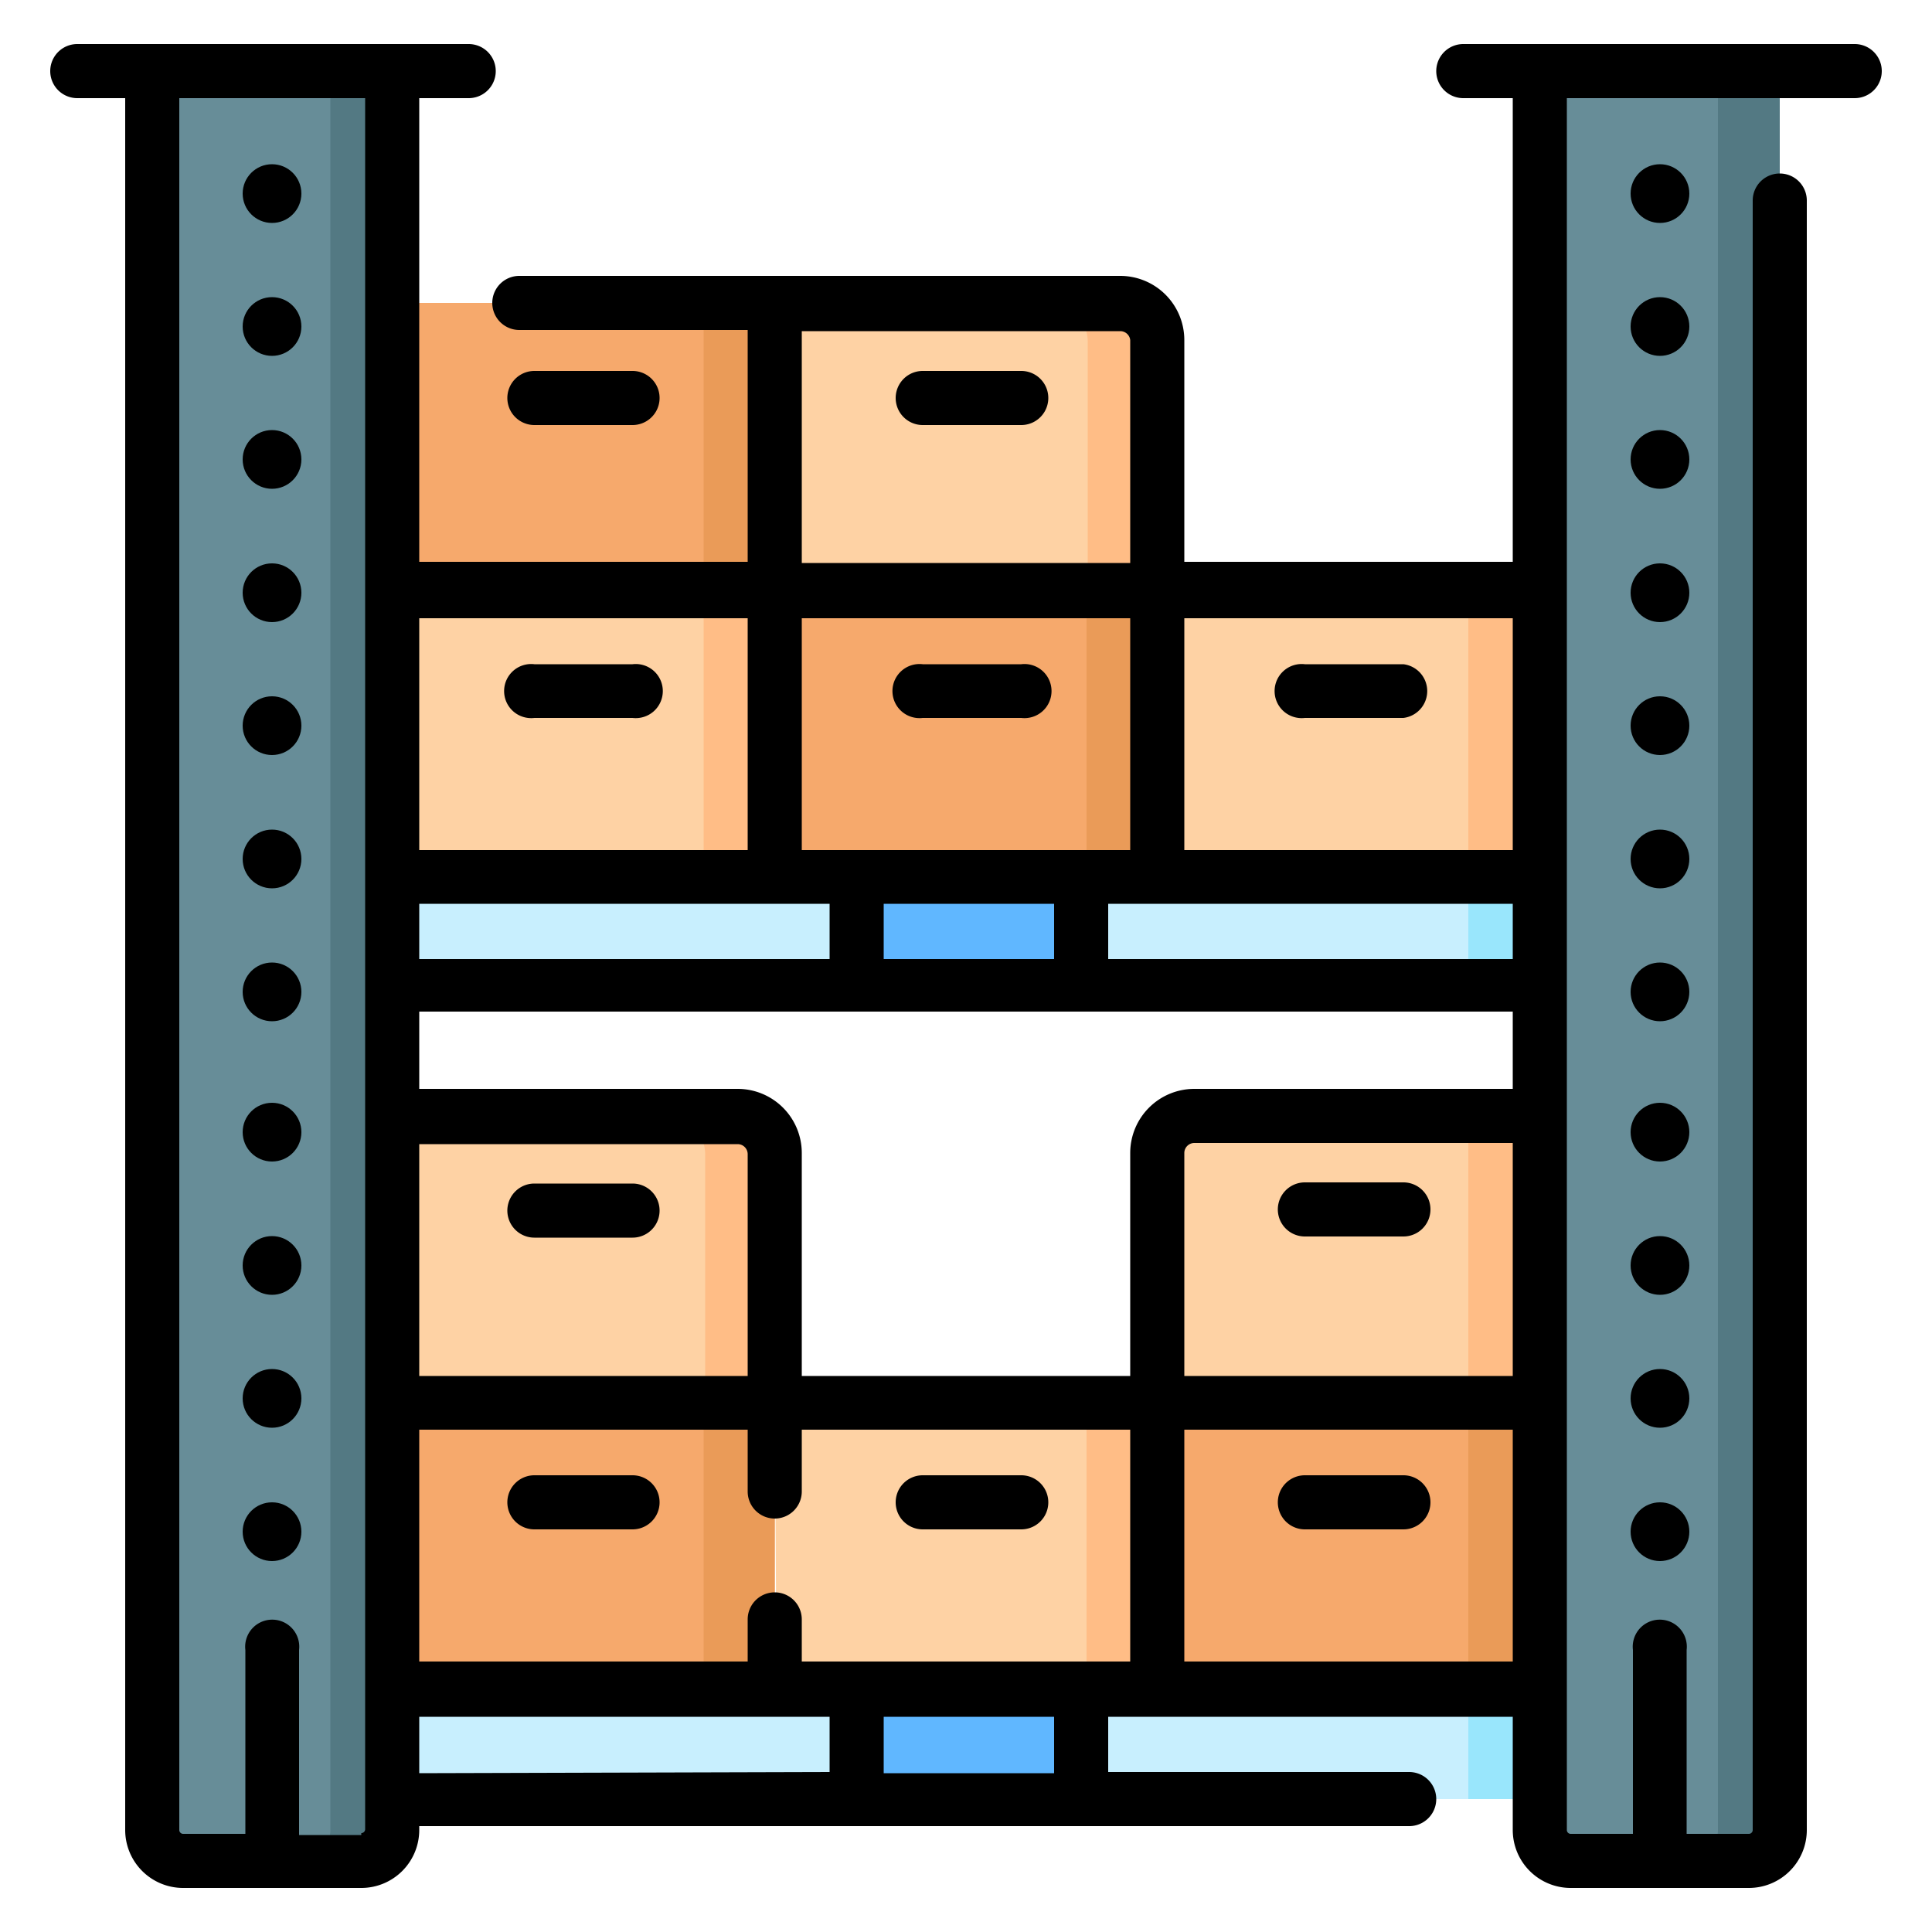 <svg id="Layer_1" data-name="Layer 1" xmlns="http://www.w3.org/2000/svg" viewBox="0 0 50 50"><defs><style>.cls-1{fill:#c8effe;}.cls-2{fill:#99e6fc;}.cls-3{fill:#678d98;}.cls-4{fill:#537983;}.cls-5{fill:#f6a96c;}.cls-6{fill:#ea9b58;}.cls-7{fill:#fed2a4;}.cls-8{fill:#ffbd86;}.cls-9{fill:#60b7ff;}</style></defs><path class="cls-1" d="M7.54,43.73H43v2.83H7.54Z"/><path class="cls-2" d="M38,43.73H43v2.83H38Z"/><path class="cls-1" d="M7.54,22.69H43v2.83H7.54Z"/><path class="cls-2" d="M38,22.69H43v2.83H38Z"/><path class="cls-3" d="M9.35,48.16H4.74a.8.8,0,0,1-.8-.8V1.84h6.21V47.36A.8.8,0,0,1,9.35,48.16Z"/><path class="cls-3" d="M9.35,48.16H4.74a.8.8,0,0,1-.8-.8V1.84h6.21V47.36A.8.8,0,0,1,9.35,48.16Z"/><path class="cls-4" d="M8.55,1.84V47.36a.8.8,0,0,1-.8.8h1.6a.8.8,0,0,0,.8-.8V1.84Z"/><path class="cls-3" d="M45.26,48.16H40.65a.8.8,0,0,1-.8-.8V1.84h6.21V47.36A.8.8,0,0,1,45.26,48.16Z"/><path class="cls-3" d="M45.26,48.16H40.65a.8.8,0,0,1-.8-.8V1.84h6.21V47.36A.8.8,0,0,1,45.26,48.16Z"/><path class="cls-4" d="M44.46,1.84V47.36a.8.8,0,0,1-.8.8h1.6a.8.8,0,0,0,.8-.8V1.84Z"/><path class="cls-5" d="M10.15,36.31h9.9v7.42h-9.9Z"/><path class="cls-6" d="M18.21,36.31h1.84v7.42H18.21Z"/><path class="cls-7" d="M20.05,36.31H30v7.42h-9.9Z"/><path class="cls-8" d="M28.12,36.31H30v7.42H28.12Z"/><path class="cls-5" d="M30,36.31h9.9v7.42H30Z"/><path class="cls-6" d="M38,36.31h1.83v7.42H38Z"/><path class="cls-8" d="M20.05,36.31h-9.9V28.88h8.94a1,1,0,0,1,1,1Z"/><path class="cls-8" d="M20.05,36.31h-9.9V28.88h8.94a1,1,0,0,1,1,1Z"/><path class="cls-7" d="M20.05,36.31h-9.9V28.88h8.94a1,1,0,0,1,1,1Z"/><path class="cls-8" d="M19.09,28.88H17.25a1,1,0,0,1,1,1v6.47h1.84V29.84A1,1,0,0,0,19.09,28.88Z"/><path class="cls-7" d="M39.85,36.31H30V29.84a1,1,0,0,1,1-1h8.94v7.43Z"/><path class="cls-8" d="M38,28.88h1.83v7.43H38Z"/><path class="cls-9" d="M22.17,22.69H28v2.83H22.17Z"/><path class="cls-9" d="M22.17,43.73H28v2.83H22.17Z"/><path class="cls-7" d="M10.15,15.27h9.9v7.42h-9.9Z"/><path class="cls-8" d="M18.21,15.27h1.84v7.42H18.21Z"/><path class="cls-5" d="M20.05,15.27H30v7.42h-9.9Z"/><path class="cls-6" d="M28.12,15.27H30v7.42H28.12Z"/><path class="cls-7" d="M30,15.27h9.9v7.42H30Z"/><path class="cls-8" d="M38,15.27h1.83v7.42H38Z"/><path class="cls-5" d="M10.15,7.84h9.9v7.43h-9.9Z"/><path class="cls-6" d="M18.21,7.84h1.84v7.43H18.21Z"/><path class="cls-7" d="M30,15.27h-9.9V7.84H29a1,1,0,0,1,1,1Z"/><path class="cls-8" d="M29,7.84H27.15a1,1,0,0,1,1,1v6.47H30V8.8A1,1,0,0,0,29,7.84Z"/><path d="M48,1.14H37.87a.7.7,0,0,0,0,1.4h1.28v12h-8.5V8.8A1.66,1.66,0,0,0,29,7.14H13.44a.7.7,0,1,0,0,1.4h5.91v6h-8.5v-12h1.28a.7.7,0,1,0,0-1.4H2a.7.7,0,0,0,0,1.4H3.24V47.36a1.5,1.5,0,0,0,1.5,1.5H9.35a1.5,1.5,0,0,0,1.5-1.5v-.1H36.47a.7.7,0,0,0,0-1.4H28.68V44.43H39.15v2.93a1.5,1.5,0,0,0,1.5,1.5h4.61a1.5,1.5,0,0,0,1.5-1.5V5.19a.7.7,0,0,0-1.4,0V47.36a.1.1,0,0,1-.1.1H43.65V42.7a.7.7,0,1,0-1.39,0v4.76H40.65a.1.1,0,0,1-.1-.1V2.54H48a.7.7,0,0,0,0-1.4ZM39.15,35.61h-8.5V29.84a.26.26,0,0,1,.26-.26h8.24ZM27.28,23.39v1.43H22.87V23.39Zm-5.81,1.43H10.85V23.39H21.47Zm7.21-1.43H39.15v1.43H28.68ZM19.35,35.61h-8.5v-6h8.24a.26.26,0,0,1,.26.26ZM22.17,43H20.75V41.91a.7.7,0,1,0-1.4,0V43h-8.5V37h8.5v1.6a.7.7,0,0,0,1.4,0V37h8.5v6H22.17Zm8.48-6h8.5v6h-8.5Zm.26-8.82a1.66,1.66,0,0,0-1.66,1.66v5.77h-8.5V29.84a1.66,1.66,0,0,0-1.66-1.66H10.85v-2h28.3v2ZM29.25,22h-8.5V16h8.5Zm9.9,0h-8.5V16h8.5ZM29.25,8.8v5.77h-8.5v-6H29A.26.26,0,0,1,29.25,8.8ZM19.35,16v6h-8.5V16Zm-10,31.49H7.74V42.7a.7.7,0,1,0-1.39,0v4.76H4.74a.1.1,0,0,1-.1-.1V2.54H9.45v44h0v.8a.1.1,0,0,1-.1.1Zm1.5-1.6V44.43H21.47v1.43Zm16.43,0H22.87V44.43h4.41Z"/><circle cx="42.96" cy="25.67" r="0.76"/><circle cx="42.96" cy="22.23" r="0.76"/><circle cx="42.96" cy="18.78" r="0.76"/><circle cx="42.96" cy="15.34" r="0.76"/><circle cx="42.96" cy="11.89" r="0.76"/><circle cx="42.96" cy="8.45" r="0.76"/><circle cx="42.96" cy="5.01" r="0.76"/><circle cx="42.96" cy="39.64" r="0.76"/><circle cx="42.96" cy="36.19" r="0.76"/><circle cx="42.96" cy="32.75" r="0.76"/><circle cx="42.96" cy="29.3" r="0.76"/><circle cx="7.04" cy="25.67" r="0.76"/><circle cx="7.04" cy="22.23" r="0.76"/><circle cx="7.04" cy="18.78" r="0.76"/><circle cx="7.04" cy="15.34" r="0.76"/><circle cx="7.04" cy="11.89" r="0.76"/><circle cx="7.04" cy="8.45" r="0.76"/><circle cx="7.04" cy="5.01" r="0.76"/><circle cx="7.04" cy="39.64" r="0.76"/><circle cx="7.04" cy="36.19" r="0.76"/><circle cx="7.04" cy="32.75" r="0.76"/><circle cx="7.04" cy="29.3" r="0.76"/><path d="M33.77,32h2.55a.7.7,0,0,0,0-1.4H33.77a.7.7,0,1,0,0,1.4Z"/><path d="M36.32,38.18H33.77a.7.7,0,1,0,0,1.4h2.55a.7.7,0,0,0,0-1.4Z"/><path d="M26.43,38.18H23.88a.7.7,0,1,0,0,1.4h2.55a.7.7,0,0,0,0-1.4Z"/><path d="M16.37,30.63H13.83a.7.7,0,0,0,0,1.4h2.54a.7.7,0,0,0,0-1.4Z"/><path d="M16.37,38.18H13.83a.7.7,0,1,0,0,1.4h2.54a.7.7,0,1,0,0-1.4Z"/><path d="M33.77,18.58h2.55a.7.7,0,0,0,0-1.39H33.77a.7.7,0,1,0,0,1.39Z"/><path d="M23.88,11h2.55a.7.7,0,1,0,0-1.4H23.88a.7.7,0,0,0,0,1.4Z"/><path d="M23.88,18.58h2.55a.7.7,0,1,0,0-1.39H23.88a.7.7,0,1,0,0,1.39Z"/><path d="M16.37,11a.7.7,0,0,0,0-1.4H13.83a.7.7,0,0,0,0,1.4Z"/><path d="M13.83,18.58h2.54a.7.7,0,1,0,0-1.39H13.83a.7.7,0,1,0,0,1.39Z"/></svg>